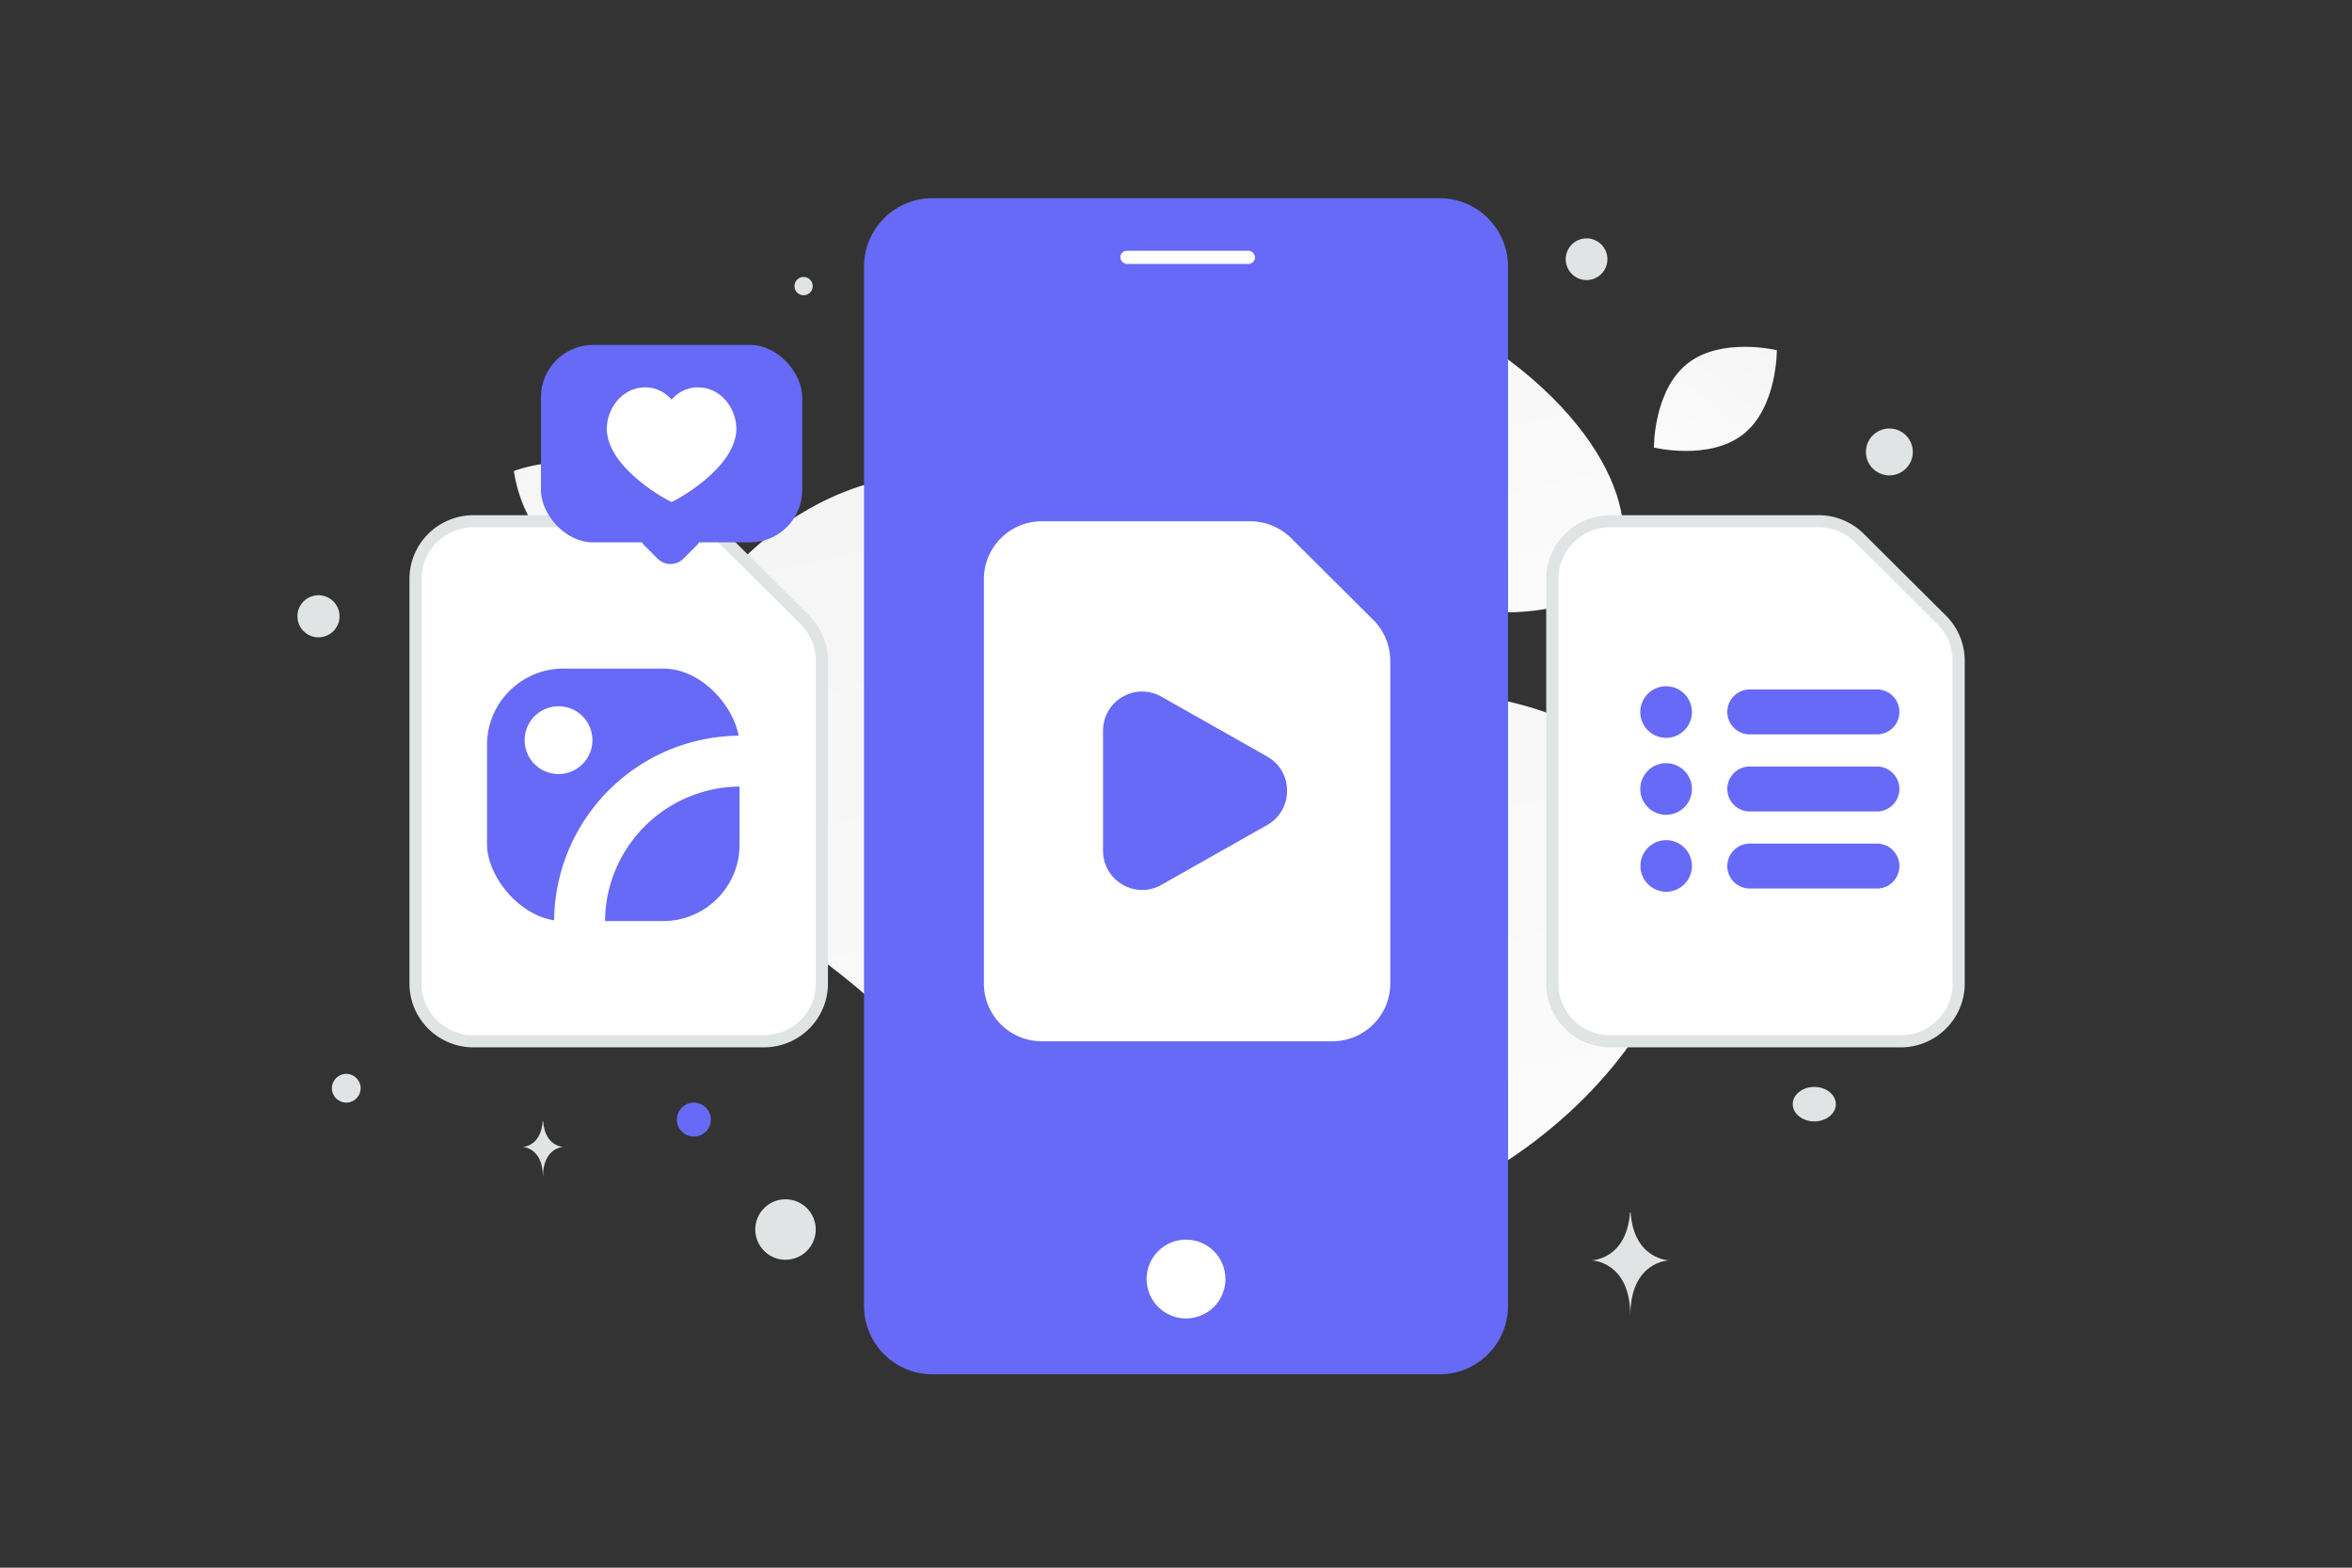<svg width="900" height="600" viewBox="0 0 900 600" fill="none" xmlns="http://www.w3.org/2000/svg"><rect x="0" y="0" width="900" height="600" fill="#333333" stroke="none"/><path fill="transparent" d="M0 0h900v600H0z"/><path d="M606.693 205.487c-9.464 16.891-30.193 19.212-63.402 16.002-24.975-2.418-47.75-4.29-72.727-17.908-17.482-9.524-31.321-22.411-41.421-34.927-10.945-13.559-26.222-29.034-18.733-44.408 10.292-21.118 69.809-38.905 127.603-9.818 63.486 31.961 77.939 74.55 68.68 91.059z" fill="url(#a)"/><path d="M667.105 166.164c-12.989 10.293-34.232 5.131-34.232 5.131s-.171-21.848 12.827-32.132c12.989-10.293 34.223-5.139 34.223-5.139s.171 21.848-12.818 32.14z" fill="url(#b)"/><path d="M213.061 209.673c13.837 8.293 33.688.626 33.688.626s-2.595-21.109-16.441-29.392c-13.837-8.293-33.68-.637-33.68-.637s2.596 21.11 16.433 29.403z" fill="url(#c)"/><circle cx="667.398" cy="360.65" r="13.05" transform="rotate(180 667.398 360.65)" fill="#666AF6"/><circle cx="199.743" cy="275.743" r="10.743" transform="rotate(180 199.743 275.743)" fill="#666AF6"/><circle r="6.5" transform="matrix(-1 0 0 1 265.5 428.5)" fill="#666AF6"/><circle r="5.709" transform="matrix(-1 0 0 1 637.172 258.91)" fill="#666AF6"/><circle r="7.341" transform="matrix(-1 0 0 1 254.34 145.341)" fill="#E1E4E5"/><circle r="5.5" transform="matrix(-1 0 0 1 132.5 416.5)" fill="#E1E4E5"/><circle r="8.07" transform="matrix(-1 0 0 1 546.58 484.457)" fill="#E1E4E5"/><circle r="8.972" transform="matrix(-1 0 0 1 722.972 172.972)" fill="#E1E4E5"/><circle r="8.057" transform="scale(1 -1) rotate(-75 -92.76 -197.344)" fill="#E1E4E5"/><circle r="3.5" transform="matrix(-1 0 0 1 307.5 109.5)" fill="#E1E4E5"/><ellipse rx="8.245" ry="6.596" transform="matrix(-1 0 0 1 694.245 422.596)" fill="#E1E4E5"/><circle r="11.573" transform="matrix(0 1 1 0 300.573 470.573)" fill="#E1E4E5"/><path d="M623.729 464h.216c1.277 18.096 14.735 18.375 14.735 18.375s-14.84.289-14.84 21.199c0-20.91-14.84-21.199-14.84-21.199s13.452-.279 14.729-18.375zm-416.028-35h.113c.667 9.825 7.703 9.976 7.703 9.976s-7.758.157-7.758 11.51c0-11.353-7.759-11.51-7.759-11.51s7.033-.151 7.701-9.976z" fill="#E1E4E5"/><path d="M641.581 352.103c2.717 50.063-95.16 151.86-215.8 114.182-56.109-17.526-51.356-46.614-94.021-84.95-25.43-22.849-61.97-40.127-72.132-73.339-8.779-28.667-3.396-59.48 11.825-79.522 34.23-45.073 103.335-75.938 171.425-4.921 68.089 71.016 191.682-.566 198.703 128.55z" fill="url(#d)"/><path d="M618.397 215.811c-10.227 18.252-32.624 20.759-68.506 17.291-26.986-2.613-51.595-4.636-78.583-19.35-18.89-10.291-33.843-24.216-44.756-37.739-11.826-14.651-28.333-31.371-20.241-47.983 11.12-22.819 75.429-42.037 137.876-10.609 68.597 34.535 84.214 80.552 74.21 98.39z" fill="url(#e)"/><path d="M559.79 77.424a25.953 25.953 0 0 0-1.656-.533c-.185-.053-.367-.11-.553-.157a40.169 40.169 0 0 0-1.192-.286 18.618 18.618 0 0 0-.576-.115 32.564 32.564 0 0 0-1.203-.202 28.146 28.146 0 0 0-2.038-.207c-.143-.009-.286-.023-.429-.028a26.42 26.42 0 0 0-1.263-.031H356.787a25.452 25.452 0 0 0-3.984.303c-.433.067-.865.143-1.289.23-11.076 2.268-19.601 11.553-20.763 23.017-.09.883-.135 1.778-.135 2.683v397.654c0 11.355 7.195 21.022 17.267 24.675.045.017.09.031.135.045.499.176 1.007.339 1.518.485.185.053.368.109.556.157a42.104 42.104 0 0 0 1.192.286c.191.042.382.078.576.115.216.042.432.081.648.115a25.235 25.235 0 0 0 1.26.176c.171.02.342.039.516.056.27.025.542.045.814.062.143.008.286.022.429.028.419.02.84.031 1.263.031h194.096c.903 0 1.796-.045 2.677-.135 12.317-1.253 22.11-11.071 23.362-23.419.09-.883.135-1.777.135-2.683V102.098c-.006-11.354-7.201-21.021-17.27-24.674z" fill="#666AF6"/><path d="M453.835 504.613c8.333 0 15.088-6.755 15.088-15.088 0-8.333-6.755-15.088-15.088-15.088-8.333 0-15.088 6.755-15.088 15.088 0 8.333 6.755 15.088 15.088 15.088z" fill="#fff"/><rect x="428.688" y="95.979" width="51.551" height="5.029" rx="2.515" fill="#fff"/><circle r="7.976" transform="scale(1 -1) rotate(-75 238.906 -445.204)" fill="#E1E4E5"/><path fill-rule="evenodd" clip-rule="evenodd" d="m742.98 237.251-31.41-31.271a22.27 22.27 0 0 0-15.705-6.48h-79.659c-12.273 0-22.214 9.897-22.214 22.115V376.42c0 12.219 9.941 22.115 22.214 22.115h111.069c12.273 0 22.214-9.896 22.214-22.115V252.886a22.07 22.07 0 0 0-6.509-15.635z" fill="#fff" stroke="#E1E4E5" stroke-width="4.64"/><path d="M718.211 272.468h-48.658m48.658 29.501h-48.658m48.658 29.501h-48.658m-32.011-60.229a1.28 1.28 0 1 0 0 2.562 1.28 1.28 0 0 0 0-2.562m0 29.448a1.28 1.28 0 1 0 0 2.562 1.28 1.28 0 0 0 0-2.562m0 29.45a1.282 1.282 0 0 0 0 2.561 1.28 1.28 0 0 0 0-2.561" stroke="#666AF6" stroke-width="17.194" stroke-linecap="round" stroke-linejoin="round"/><path fill-rule="evenodd" clip-rule="evenodd" d="m525.484 237.251-31.41-31.271a22.273 22.273 0 0 0-15.706-6.48H398.71c-12.273 0-22.214 9.897-22.214 22.115V376.42c0 12.219 9.941 22.115 22.214 22.115h111.069c12.273 0 22.213-9.896 22.213-22.115V252.886a22.07 22.07 0 0 0-6.508-15.635z" fill="#fff"/><path fill-rule="evenodd" clip-rule="evenodd" d="m484.88 315.756-40.5 22.919c-9.971 5.636-22.307-1.609-22.307-13.114v-45.829c0-11.515 12.316-18.75 22.307-13.114l40.5 22.92c10.172 5.737 10.172 20.46 0 26.218z" fill="#666AF6"/><path fill-rule="evenodd" clip-rule="evenodd" d="m307.988 237.25-31.411-31.27a22.269 22.269 0 0 0-15.705-6.48h-79.658c-12.273 0-22.214 9.897-22.214 22.115V376.42c0 12.219 9.941 22.115 22.214 22.115h111.068c12.274 0 22.214-9.896 22.214-22.115V252.886a22.074 22.074 0 0 0-6.508-15.636z" fill="#fff" stroke="#E1E4E5" stroke-width="4.64"/><rect x="176.623" y="246.149" width="116.103" height="116.103" rx="38.959" fill="#666AF6" stroke="#fff" stroke-width="19.48" stroke-linecap="round" stroke-linejoin="round"/><path d="M215.994 280.989a3.228 3.228 0 1 1-4.54 0 3.24 3.24 0 0 1 4.563 0m76.709 11.023a61.625 61.625 0 0 0-70.95 61.372 60.56 60.56 0 0 0 .708 8.87" stroke="#fff" stroke-width="19.48" stroke-linecap="round" stroke-linejoin="round"/><rect x="207" y="132" width="99.96" height="75.579" rx="20" fill="#666AF6"/><rect x="256.573" y="188.888" width="21.13" height="21.13" rx="7" transform="rotate(45 256.573 188.888)" fill="#666AF6"/><path fill-rule="evenodd" clip-rule="evenodd" d="M267.159 148.254c8.744 0 14.608 8.173 14.608 15.784 0 15.451-24.344 28.1-24.787 28.1-.444 0-24.787-12.649-24.787-28.1 0-7.611 5.864-15.784 14.608-15.784 4.998 0 8.281 2.482 10.179 4.693 1.897-2.211 5.18-4.693 10.179-4.693z" fill="#fff"/><defs><linearGradient id="a" x1="542.933" y1="314.96" x2="458.573" y2="-64.121" gradientUnits="userSpaceOnUse"><stop stop-color="#fff"/><stop offset="1" stop-color="#EEE"/></linearGradient><linearGradient id="b" x1="616.122" y1="200.496" x2="715.738" y2="80.277" gradientUnits="userSpaceOnUse"><stop stop-color="#fff"/><stop offset="1" stop-color="#EEE"/></linearGradient><linearGradient id="c" x1="266.606" y1="236.368" x2="155.268" y2="132.92" gradientUnits="userSpaceOnUse"><stop stop-color="#fff"/><stop offset="1" stop-color="#EEE"/></linearGradient><linearGradient id="d" x1="524.597" y1="652.189" x2="341.513" y2="-173.826" gradientUnits="userSpaceOnUse"><stop stop-color="#fff"/><stop offset="1" stop-color="#EEE"/></linearGradient><linearGradient id="e" x1="549.503" y1="334.097" x2="458.351" y2="-75.502" gradientUnits="userSpaceOnUse"><stop stop-color="#fff"/><stop offset="1" stop-color="#EEE"/></linearGradient></defs></svg>